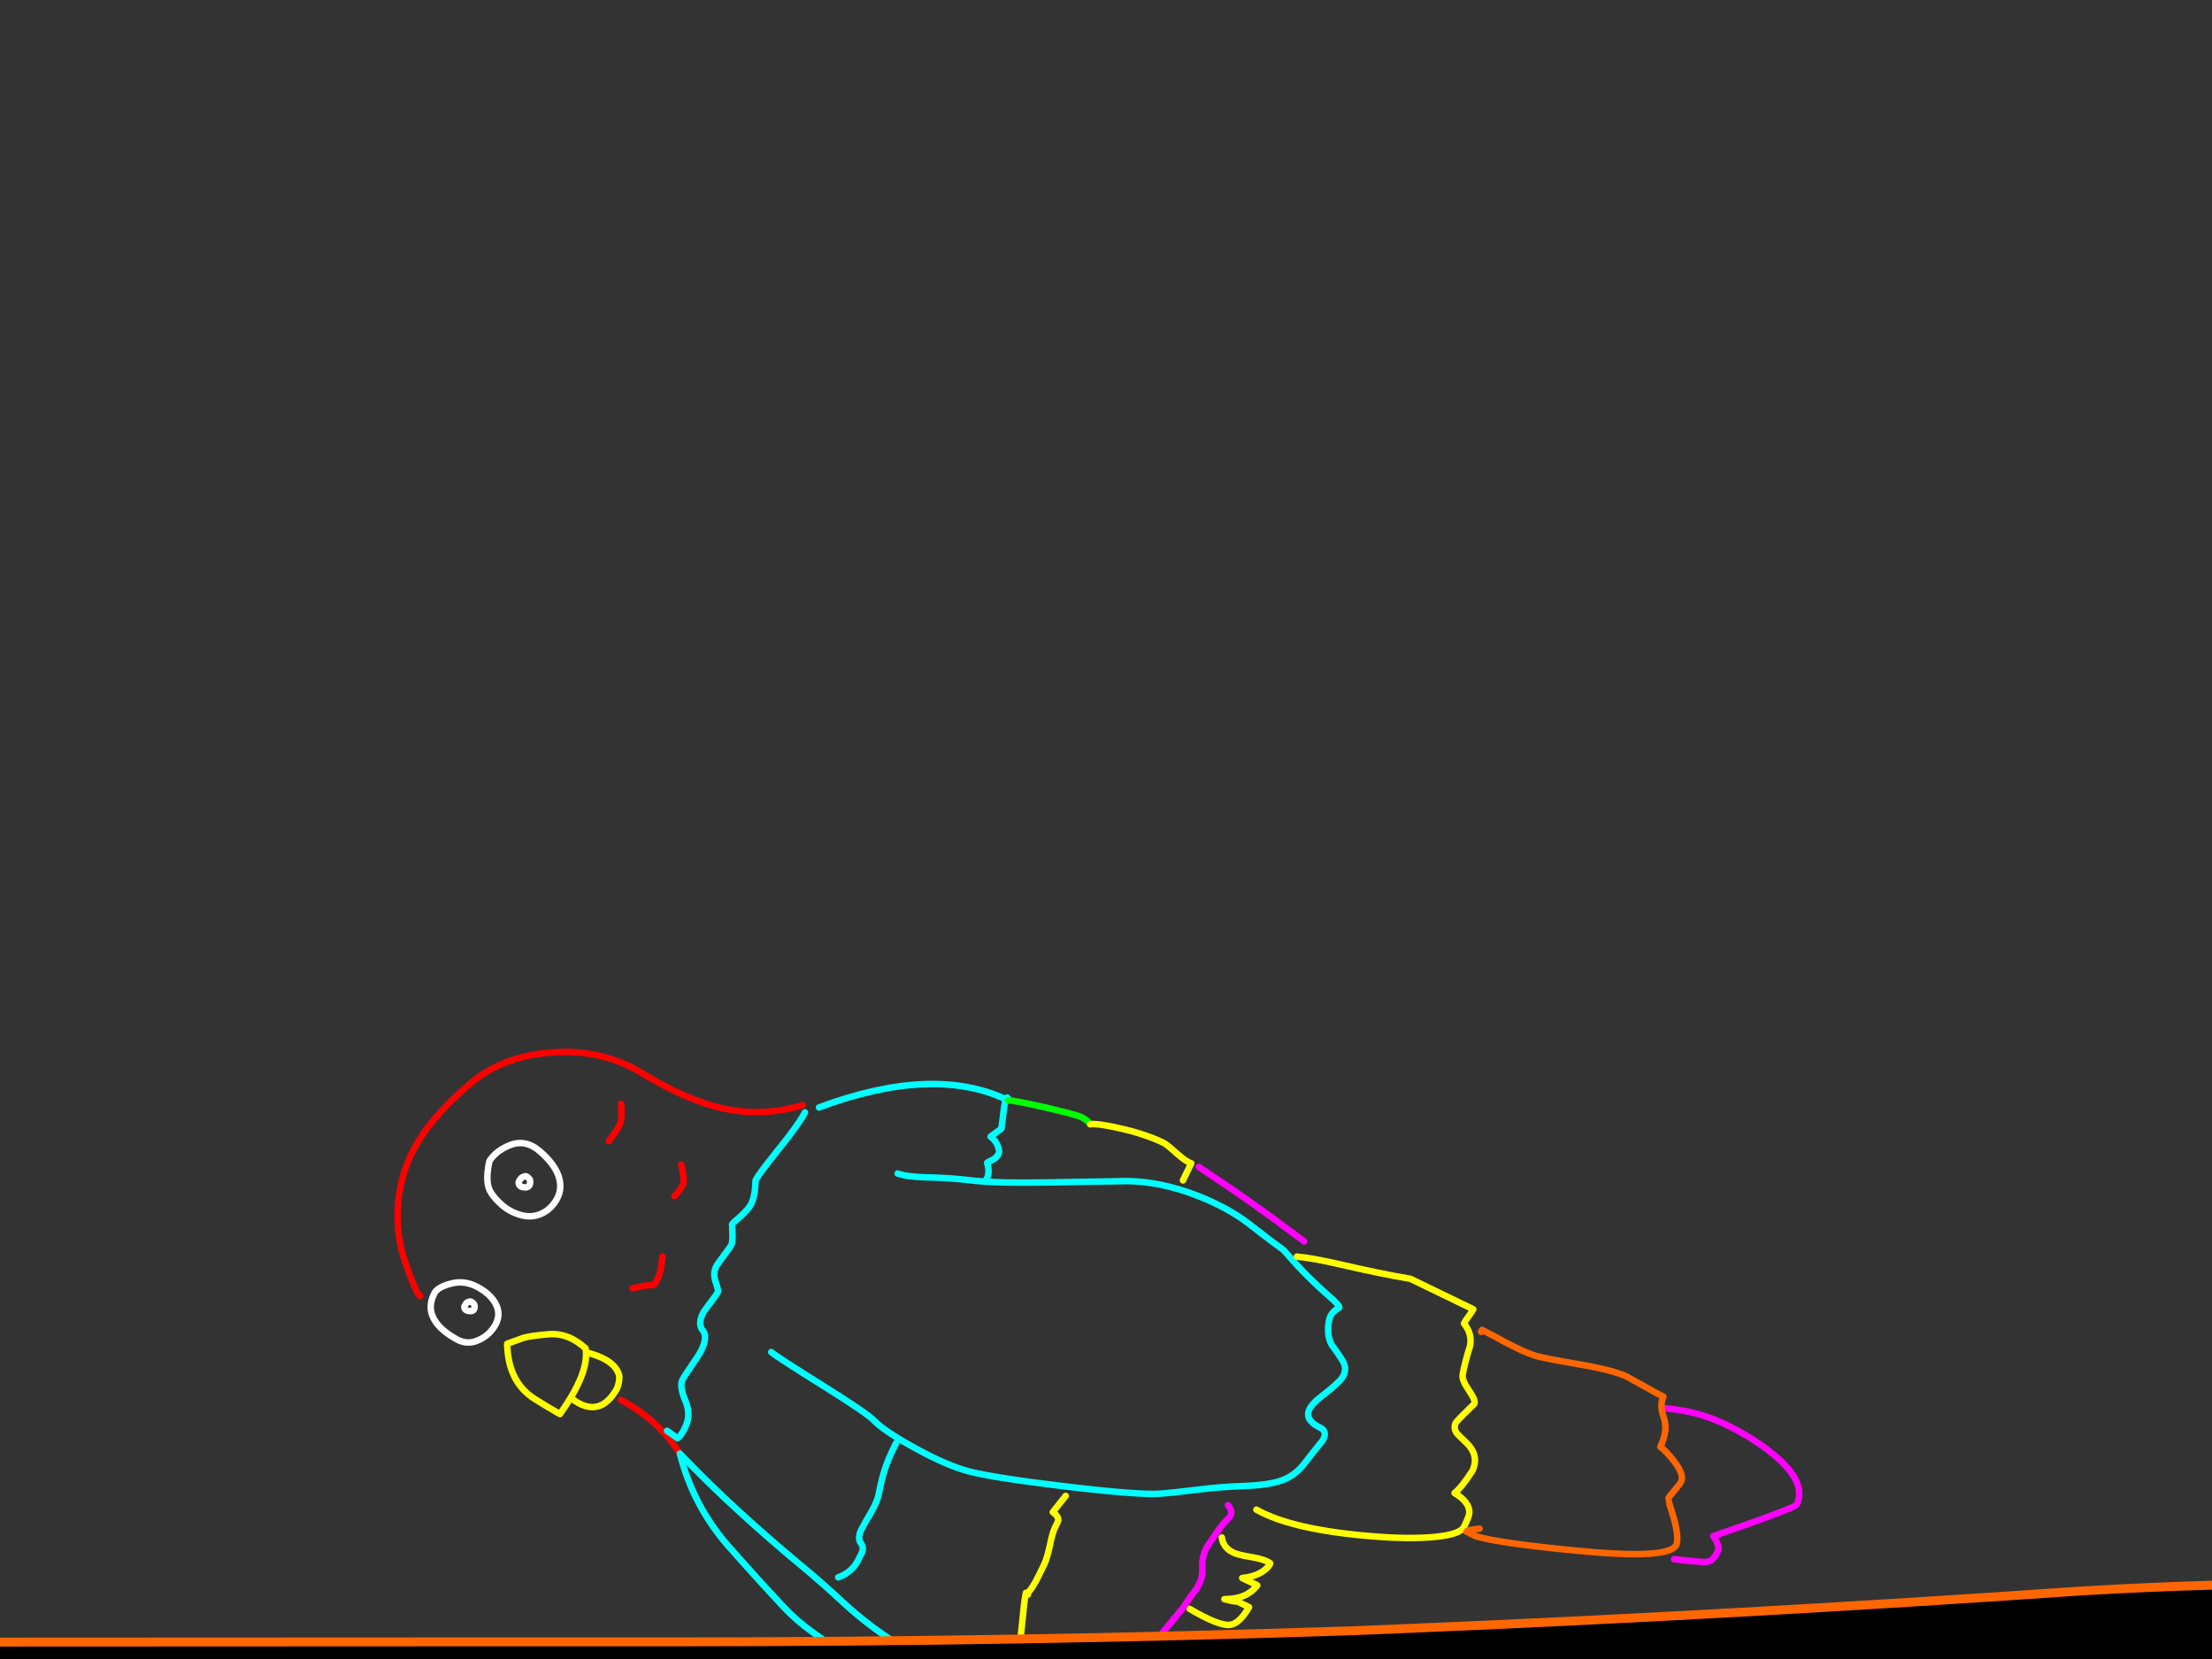 <?xml version="1.0" encoding="utf-8"?>
<svg id="EdithAnim12" image-rendering="inherit" baseProfile="basic" version="1.1" x="0px" y="0px" width="800" height="600" xmlns="http://www.w3.org/2000/svg" xmlns:xlink="http://www.w3.org/1999/xlink">
  <rect width="100%" height="100%" fill="#333333" stroke="none"/>
  <g id="14_JurorParrotf130r1" overflow="visible">
    <g id="Parrot">
      <path id="Layer2_0_1_STROKES" stroke="#FFF" stroke-width="2.349" stroke-linejoin="round" stroke-linecap="round" fill="none" d="M177.003,419.913 Q179.373,416.233 184.181,414.255 189.981,411.845 195.185,416.323 200.389,420.801 201.968,425.22 203.494,429.613 201.545,433.367 199.57,437.174 196.02,438.847 192.443,440.573 188.358,439.443 184.457,438.336 181.563,435.825 178.96,433.52 177.7,431.54 176.363,429.587 176.275,426.804 176.109,424.048 177.003,419.913Z M189.627,425.507 Q188.684,425.702 188.195,426.444 187.679,427.238 187.654,427.291 187.5,427.608 187.638,428.132 187.995,429.414 189.939,429.442 191.568,429.448 191.731,427.765 191.847,426.582 191.184,426.065 190.732,425.65 190.521,425.548 190.124,425.29 189.627,425.507Z M156.938,468.071 Q157.853,465.644 162.957,464.266 167.93,462.891 172.743,465.483 177.45,468.024 179.334,471.677 181.191,475.252 179.268,478.953 177.266,482.681 173.454,484.489 169.305,486.59 165.365,484.486 159.997,481.559 157.616,478.122 154.3,473.384 156.938,468.071Z M169.71,470.8 Q168.897,470.863 168.511,471.524 168.022,472.266 167.996,472.319 167.894,472.53 167.979,473.028 168.335,474.179 170.094,474.183 171.592,474.191 171.626,472.772 171.719,471.773 171.108,471.281 170.737,470.971 170.525,470.868 170.207,470.584 169.71,470.8Z" test="Parrot"/>
      <path id="Layer2_0_2_STROKES" stroke="#F00" stroke-width="2.349" stroke-linejoin="round" stroke-linecap="round" fill="none" d="M220.169,412.7 Q222.339,409.836 222.829,409.095 223.319,408.353 224.087,406.767 225.188,404.495 224.622,399.197 M243.952,432.572 L245.117,431.244 Q246.41,429.652 247.05,428.331 247.434,427.538 247.029,424.601 246.654,421.875 246.33,421.196 M290.288,399.685 Q275.61,404.124 260.754,400.712 248.084,397.772 232.31,388.174 218.415,379.682 201.17,380.529 182.114,381.477 169.772,392.138 157.378,402.773 151.331,412.698 145.231,422.598 144.064,434.3 142.873,446.055 146.686,456.907 150.419,467.654 151.93,468.712 M224.444,506.252 Q238.007,513.409 245.884,525.707 M228.823,465.96 Q232.617,464.862 236.266,464.737 236.739,464.705 238.019,462.062 238.684,460.688 239.052,458.582 239.125,458.161 239.604,454.478" test="Parrot"/>
      <path id="Layer2_0_3_STROKES" stroke="#0FF" stroke-width="2.349" stroke-linejoin="round" stroke-linecap="round" fill="none" d="M241.263,517.465 L245.052,520.149 Q245.989,519.428 246.657,518.317 247.122,517.628 247.89,516.042 250.014,511.656 247.849,506.562 245.657,501.389 246.834,498.958 247.244,498.112 250.184,493.794 253.098,489.529 253.533,488.63 256.068,483.398 254.201,481.189 252.257,479.008 254.202,474.991 254.638,474.093 256.912,471.149 259.212,468.152 259.621,467.306 259.903,466.725 258.84,463.665 257.752,460.659 258.981,458.122 259.416,457.223 261.767,454.121 264.118,451.019 264.527,450.173 264.988,449.222 264.894,445.914 264.847,444.259 264.774,442.658 264.851,442.5 267.761,439.994 270.851,437.119 271.67,435.428 272.719,433.261 273.072,429.973 273.209,428.343 273.269,426.872 274.293,424.758 281.87,415.313 288.154,407.459 290.391,403.649 290.828,402.882 291.109,402.301 M278.935,488.994 Q280.609,490.523 297.445,501.027 313.725,511.197 316.175,513.819 319.82,517.607 330.849,523.667 342.538,530.112 350.601,532.191 359.534,534.495 385.496,537.609 412.141,540.794 419.803,540.199 423.451,539.943 433.573,538.712 441.755,537.717 449.185,537.466 459.003,537.132 463.708,535.366 468.545,533.598 472.032,528.958 474.384,525.855 478.238,521.132 480.401,517.743 477.336,516.258 468.774,512.111 477.54,505.33 483.704,500.551 485.177,498.589 487.554,495.434 485.596,492.201 484.2,489.829 481.555,486.264 479.78,482.925 480.583,477.898 481.12,474.634 484.251,473.019 485.113,472.588 480.147,468.291 474.544,463.424 468.794,457.245 L464.185,452.076 Q460.396,449.392 451.775,442.672 444.19,436.779 433.104,432.454 419.697,427.264 407.483,427.155 406.826,427.163 377.811,427.659 359.272,427.945 350.67,426.845 344.224,426.006 334.74,425.784 328.146,425.657 324.638,424.414 M364.559,397.228 Q363.882,397.683 363.421,398.634 363.344,398.793 362.175,408.21 360.379,409.493 358.246,411.07 360.075,412.413 360.916,414.582 361.596,416.412 361.212,417.205 360.367,418.949 358.407,419.761 356.84,420.437 357,420.646 357.516,422.005 357.51,423.633 357.455,425.499 356.732,426.453 M296.208,400.53 Q337.382,385.173 363.907,397.63 L364.24,396.943 M245.884,525.707 Q256.183,536.503 267.316,546.659 278.395,556.789 289.993,566.387 297.345,572.493 304.361,579.023 315.549,589.467 328.751,597.102 331.873,598.875 335.093,600.174 349.06,605.96 361.645,614.732 365.858,617.62 369.007,621.626 371.303,624.565 373.571,627.425 370.191,628.072 366.659,627.013 338.845,618.695 313.949,604.221 309.98,601.908 306.216,599.171 300.013,594.6 293.733,590.188 287.956,586.084 283.11,580.866 273.02,570.041 263.295,559.001 250.664,544.53 245.884,525.707Z M303.15,570.476 Q307.071,568.983 309.267,566.066 309.939,565.217 311.629,561.729 312.576,559.774 311.32,558.056 310.011,556.313 311.522,553.194 312.52,551.133 315.144,546.793 317.38,542.852 317.845,540.141 319.048,533.481 321.264,527.964 321.849,526.485 324.051,521.94" test="Parrot"/>
      <path id="Layer2_0_4_STROKES" stroke="#0F0" stroke-width="2.349" stroke-linejoin="round" stroke-linecap="round" fill="none" d="M394.276,406.599 Q393.365,405.113 391.039,403.987 389.401,403.193 378.153,400.55 366.695,397.937 364.594,397.963" test="Parrot"/>
      <path id="Layer2_0_5_STROKES" stroke="#FF0" stroke-width="2.349" stroke-linejoin="round" stroke-linecap="round" fill="none" d="M427.834,426.899 L430.83,420.716 Q429.196,420.316 425.717,417.261 421.945,413.867 420.835,413.33 414.176,410.104 404.694,407.991 396.688,406.201 394.276,406.599 M183.427,485.992 Q183.706,499.83 193.396,505.959 197.844,508.766 202.499,511.412 213.262,496.333 211.787,487.658 205.544,481.958 198.407,482.547 191.192,483.163 188.892,484.006 186.538,484.824 183.427,485.992Z M206.869,505.895 Q216.812,513.386 223.133,502.223 223.998,500.033 223.997,497.879 222.98,492.166 213.043,489.376 M359.369,607.039 Q363.261,605.335 365.276,604.811 365.641,604.596 367.305,601.161 368.637,598.413 369.605,587.659 370.415,578.981 370.936,576.558 370.958,576.243 371.035,576.084 372.065,576.518 374.659,571.837 375.198,570.858 377.681,565.732 378.654,563.723 379.672,559.062 380.637,554.374 381.431,552.736 382.66,550.199 382.709,549.962 382.927,548.436 380.753,546.862 386.649,539.539 385.122,541.344 M370.936,576.558 Q370.914,576.874 371.386,576.842 372.356,576.724 371.035,576.084 M413.183,615.292 Q414.384,621.029 416.566,623.26 417.496,624.168 421.83,626.267 427.538,629.032 431,626.598 433.603,624.727 439.524,615.198 437.833,614.378 436.253,614.004 438.069,612.274 440.48,609.723 L442.144,606.287 Q439.681,606.791 437.664,607.184 439.662,605.216 441.768,603.561 L444.098,598.751 440.663,597.087 Q435.437,599.254 428.823,597.551 422.65,595.344 421.178,595.284 420.845,595.971 419.493,597.012 M430.228,581.854 Q440.574,587.975 444.641,587.661 448.157,587.407 451.731,581.242 L447.608,579.246 Q446.164,579.264 442.817,578.36 443.105,578.304 443.421,578.326 450.958,578.258 454.704,573.352 L449.261,570.715 Q450.704,570.566 452.17,570.232 456.778,569.071 459.052,566.127 L459.411,565.387 Q457.37,563.942 452.843,563.185 447.817,562.381 446.02,561.511 442.373,559.745 441.88,556.047 M454.387,545.989 Q467.507,553.388 497.188,555.694 509.886,556.69 518.701,555.87 528.144,554.963 529.476,552.215 531.37,548.304 531.408,547.148 531.543,543.233 526.065,539.993 528.484,538.098 532.453,532.059 535.192,526.405 530.274,521.739 527.244,518.835 526.923,518.419 525.56,516.519 526.482,514.616 526.84,513.876 533.223,507.703 533.787,506.54 531.299,502.921 528.623,499.015 528.994,497.172 529.778,492.723 531.648,486.843 532.538,482.445 529.471,478.676 530.008,477.566 531.3,475.842 532.538,474.093 532.82,473.512 L510.095,462.504 Q499.356,460.695 485.106,457.381 474.306,454.891 469.022,454.484" test="Parrot"/>
      <path id="Layer2_0_6_STROKES" stroke="#F0F" stroke-width="2.349" stroke-linejoin="round" stroke-linecap="round" fill="none" d="M373.571,627.425 L383.702,631.027 Q394.933,634.379 400.455,632.813 403.255,632.016 406.172,632.189 407.775,632.248 410.091,632.587 411.774,632.749 412.367,631.928 413.064,630.895 413.026,627.875 413.002,623.883 411.189,619.677 409.918,616.778 411.147,614.241 412.325,611.81 416.246,606.14 419.358,600.927 418.473,597.366 417.615,593.884 421.262,589.452 423.332,586.931 427.86,581.49 429.74,578.551 432.866,574.388 435.081,570.893 434.849,567.062 434.615,563.099 436.257,559.979 437.335,558.022 440.51,553.622 442.211,551.053 444.78,548.578 446.072,546.855 444.15,544.358 M471.684,448.988 Q460.203,440.36 452.121,434.683 445.814,430.193 433.578,422.047 M605.447,563.894 Q615.442,565.081 617.095,564.903 619.507,564.636 620.941,561.676 621.479,560.567 621.527,560.198 621.556,558.386 619.682,555.52 649.181,545.406 649.795,544.137 653.635,536.21 641.585,526.197 634.339,520.142 624.351,515.304 618.061,512.257 611.424,510.739 607.078,509.743 601.319,509.237" test="Parrot"/>
      <path id="Layer2_0_7_STROKES" stroke="#F60" stroke-width="2.349" stroke-linejoin="round" stroke-linecap="round" fill="none" d="M535.104,552.854 Q534.002,552.973 532.875,553.144 530.542,553.515 530.338,553.938 L533.773,555.602 Q542.446,558.172 570.451,560.84 603.663,564.074 606.223,558.789 607.324,556.516 605.393,549.186 603.231,542.201 603.282,542.095 603.717,541.197 605.633,538.993 607.574,536.736 607.984,535.89 609.238,533.301 605.288,528.255 602.539,524.77 600.471,523.247 603.364,517.275 601.758,512.777 600.099,508.254 601.609,505.136 599.231,503.984 594.125,501.054 588.994,498.177 588.465,497.921 583.656,495.592 571.496,493.486 557.756,491.137 555.224,490.302 551.269,489.039 544.976,485.73 538.418,482.161 535.987,480.984 L535.654,481.671" test="Parrot"/>
    </g>
    <g id="JuryBoxFront">
      <path fill="#000" stroke="none" d="M-3687.16,607.578 L-3723.086,565.612 -3726.066,773.35 Q-3712.891,773.352 -3694.41,773.35 L-3687.16,607.578 M1052.482,585.991 L1050.307,585.991 1021.551,614.264 1021.551,766.504 Q1038.441,766.531 1052.482,766.504 L1052.482,585.991 M776.276,605.323 Q656.257,608.062 536.479,614.908 414.929,620.789 293.298,621.514 168.607,622.238 43.916,622.077 -77.715,621.916 -199.345,621.514 -327.903,621.111 -456.461,619.58 -583.247,618.13 -709.952,616.036 -835.771,614.022 -961.59,617.244 -1086.12,620.386 -1210.731,627.152 -1331.959,632.388 -1453.428,630.535 -1581.342,628.521 -1709.175,620.627 -1828.308,612.653 -1947.925,610.961 -2066.978,609.35 -2186.111,610.398 -2313.944,611.525 -2441.777,613.459 -2570.093,615.472 -2698.329,617.405 -2825.678,619.339 -2953.189,621.433 -3077.236,623.527 -3201.363,624.494 -3325.008,625.46 -3448.974,623.044 -3568.43,620.708 -3687.16,607.578 L-3694.41,773.35 Q-3362.612,773.205 -1318.507,769.967 627.376,766.818 1021.551,766.504 L1021.551,614.264 Q899.196,602.584 776.276,605.323 M506.112,589.052 Q497.725,589.445 489.357,589.777 367.002,593.804 244.646,593.804 207.571,593.804 170.46,593.804 81.002,593.828 -8.522,593.885 -21.794,593.895 -35.104,593.885 -149.957,593.774 -264.913,592.113 -301.765,591.584 -338.616,590.502 -375.479,590.257 -412.4,589.938 -440.026,589.78 -467.738,589.535 -495.389,588.805 -523.076,588.407 -651.473,586.635 -779.95,585.347 -879.891,584.364 -979.794,588.73 -994.445,589.418 -1009.115,590.18 -1130.02,595.738 -1250.684,602.101 L-1508.525,603.39 Q-1637.888,597.187 -1767.09,589.213 -1884.129,581.077 -2001.893,579.95 -2129.243,578.661 -2256.431,580.433 -2380.639,582.205 -2505.009,584.702 -2622.048,587.119 -2739.167,589.616 -2858.22,592.113 -2977.434,594.046 -3103.012,596.06 -3228.911,594.449 -3350.864,592.918 -3472.656,584.863 -3597.992,577.372 -3723.086,565.612 L-3687.16,607.578 Q-3568.43,620.708 -3448.974,623.044 -3325.008,625.46 -3201.363,624.494 -3077.236,623.527 -2953.189,621.433 -2825.678,619.339 -2698.329,617.405 -2570.093,615.472 -2441.777,613.459 -2313.944,611.525 -2186.111,610.398 -2066.978,609.35 -1947.925,610.961 -1828.308,612.653 -1709.175,620.627 -1581.342,628.521 -1453.428,630.535 -1331.959,632.388 -1210.731,627.152 -1086.12,620.386 -961.59,617.244 -835.771,614.022 -709.952,616.036 -583.247,618.13 -456.461,619.58 -327.903,621.111 -199.345,621.514 -77.715,621.916 43.916,622.077 168.607,622.238 293.298,621.514 414.929,620.789 536.479,614.908 656.257,608.062 776.276,605.323 899.196,602.584 1021.551,614.264 L1050.307,585.991 1050.388,584.702 Q1020.765,582.034 991.103,579.386 968.391,577.269 945.673,575.761 849.069,569.636 752.111,575.439 629.242,583.963 506.112,589.052Z" test="JuryBoxFront" stroke-width="1.611"/>
      <path id="Layer1_0_1_STROKES" stroke="#F60" stroke-width="3.222" stroke-linejoin="round" stroke-linecap="round" fill="none" d="M1050.428,584.742 Q1020.765,582.034 991.103,579.386 968.391,577.269 945.673,575.801 849.069,569.636 752.111,575.439 629.242,583.963 506.112,589.092 497.725,589.445 489.357,589.777 367.002,593.804 244.646,593.804 207.571,593.804 170.5,593.804 81.002,593.828 -8.522,593.885 -21.794,593.895 -35.064,593.885 -149.957,593.774 -264.913,592.113 -301.765,591.584 -338.616,590.542 -375.479,590.257 -412.36,589.978 -440.026,589.78 -467.698,589.575 -495.389,588.805 -523.076,588.407 -651.473,586.635 -779.95,585.347 -879.891,584.364 -979.754,588.77 -994.445,589.418 -1009.115,590.18 -1130.02,595.738 -1250.684,602.101 L-1508.525,603.39 Q-1637.888,597.187 -1767.09,589.213 -1884.129,581.077 -2001.893,579.95 -2129.243,578.661 -2256.431,580.433 -2380.639,582.205 -2505.009,584.702 -2622.048,587.119 -2739.167,589.616 -2858.22,592.113 -2977.434,594.046 -3103.012,596.06 -3228.911,594.449 -3350.864,592.918 -3472.656,584.863 -3597.992,577.372 -3723.086,565.612 L-3687.16,607.578 Q-3568.43,620.708 -3448.974,623.044 -3325.008,625.46 -3201.363,624.494 -3077.236,623.527 -2953.189,621.433 -2825.678,619.339 -2698.329,617.405 -2570.093,615.472 -2441.777,613.459 -2313.944,611.525 -2186.111,610.398 -2066.978,609.35 -1947.925,610.961 -1828.308,612.653 -1709.175,620.627 -1581.342,628.521 -1453.428,630.535 -1331.959,632.388 -1210.731,627.152 -1086.12,620.386 -961.59,617.244 -835.771,614.022 -709.952,616.036 -583.247,618.13 -456.461,619.58 -327.903,621.111 -199.345,621.514 -77.715,621.916 43.916,622.077 168.607,622.238 293.298,621.514 414.929,620.789 536.479,614.908 656.257,608.062 776.276,605.323 899.196,602.584 1021.551,614.264 L1050.307,585.991 M1050.428,584.742 Q1051.454,584.85 1052.482,584.944 L1052.482,585.991 1052.482,766.504 1052.482,784.547 M1021.551,784.547 L1021.551,766.544 M-3694.41,773.35 L-3694.893,784.547 M1021.551,766.544 L1021.551,614.264 M-3726.227,784.547 L-3726.066,773.35 -3723.086,565.612 M-3687.16,607.578 L-3694.41,773.35" test="JuryBoxFront"/>
    </g>
  </g>
</svg>